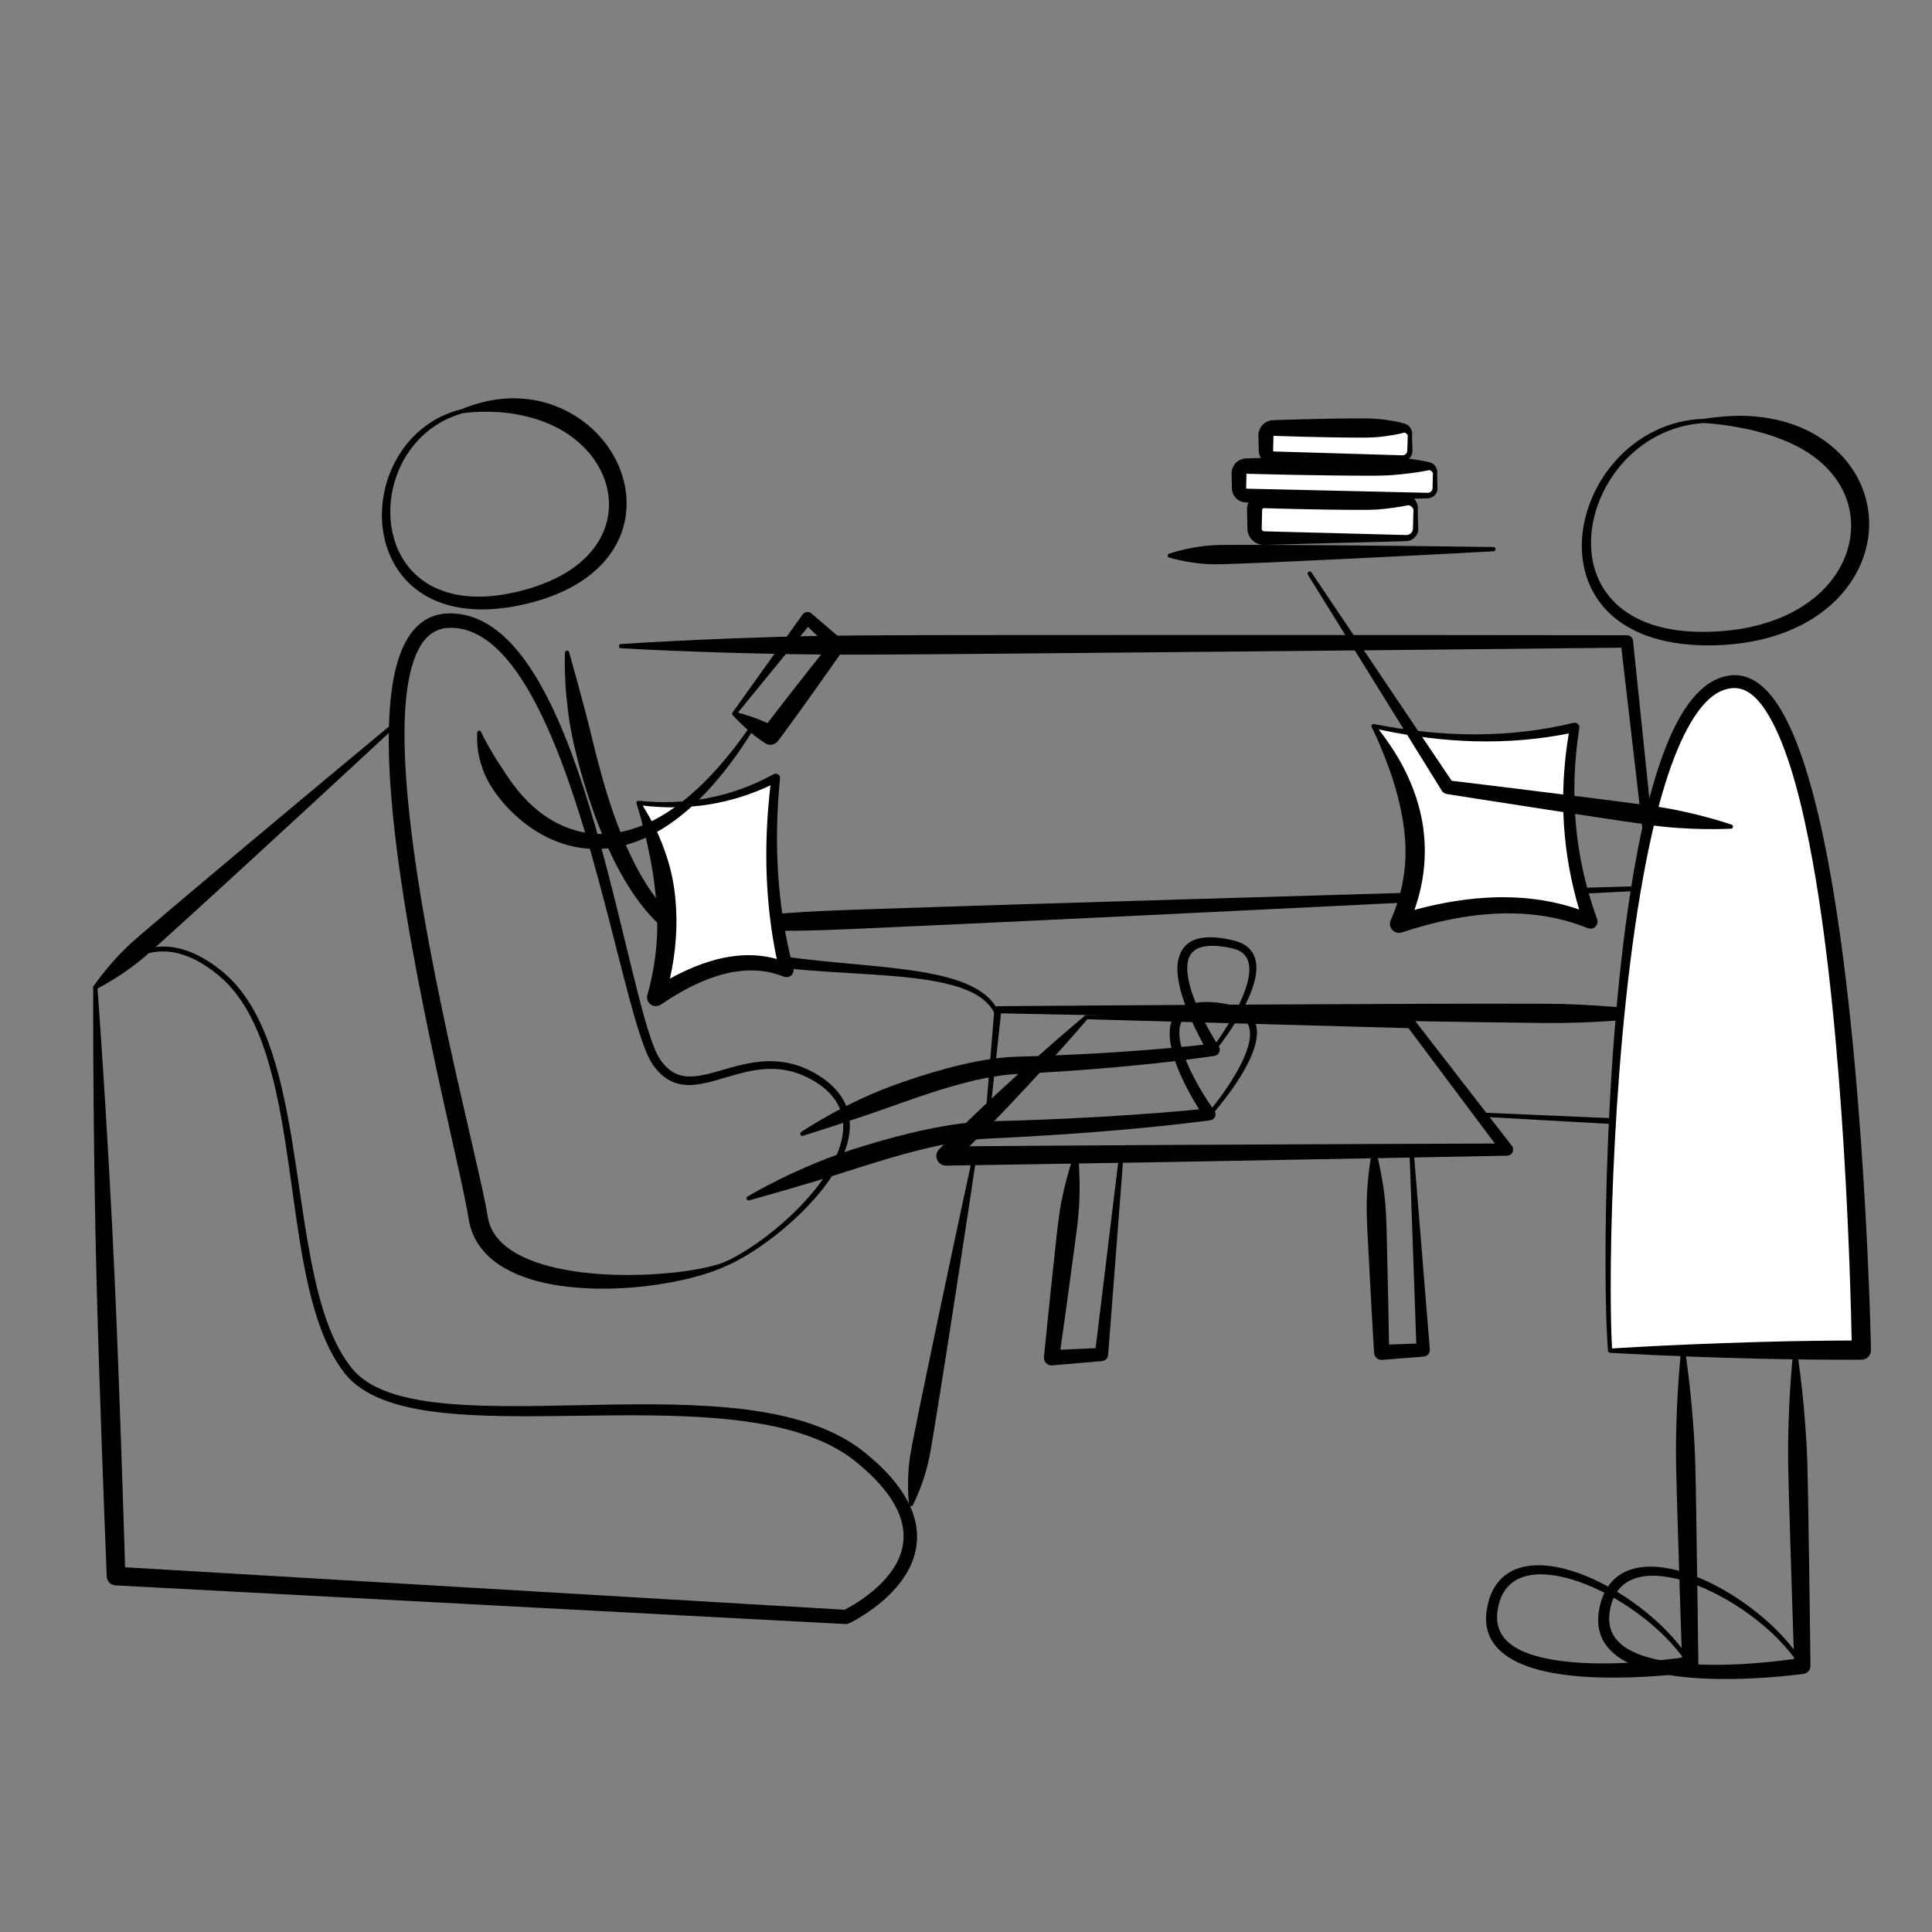<?xml version="1.0" encoding="UTF-8" standalone="no"?><!DOCTYPE svg PUBLIC "-//W3C//DTD SVG 1.1//EN" "http://www.w3.org/Graphics/SVG/1.1/DTD/svg11.dtd"><svg width="100%" height="100%" viewBox="0 0 201 201" version="1.1" xmlns="http://www.w3.org/2000/svg" xmlns:xlink="http://www.w3.org/1999/xlink" xml:space="preserve" xmlns:serif="http://www.serif.com/" style="fill-rule:evenodd;clip-rule:evenodd;stroke-linejoin:round;stroke-miterlimit:2;"><rect x="0" y="0" width="201" height="201" fill="#808080" stroke="none"/><rect id="delivery" x="0.294" y="0.474" width="200" height="200" style="fill:none;"/><path d="M113.032,105.598c-0.06,-0.001 -0.117,0.022 -0.16,0.063c0,0 -2.077,1.742 -4.674,4.044c-1.452,1.287 -3.057,2.748 -4.568,4.149c-1.08,1.001 -2.103,1.975 -2.986,2.827c-1.74,1.677 -2.933,2.881 -2.933,2.881c-0.289,0.285 -0.376,0.718 -0.219,1.093c0.156,0.375 0.525,0.617 0.931,0.612c-0,0 10.941,-0.163 23.35,-0.379c16.254,-0.284 35.024,-0.654 35.024,-0.654c0.24,-0.003 0.457,-0.141 0.563,-0.356c0.105,-0.216 0.079,-0.472 -0.066,-0.663l-10.102,-13.047c-0.093,-0.122 -0.237,-0.195 -0.39,-0.198l-33.77,-0.372Zm0.093,0.444l33.411,0.925c0,0 8.989,12.002 8.989,12.002c-4.464,0.016 -20.019,0.072 -33.773,0.147c-8.864,0.049 -16.98,0.109 -20.894,0.138c0.352,-0.351 0.745,-0.746 1.168,-1.175c0.862,-0.874 1.847,-1.886 2.86,-2.954c1.418,-1.495 2.897,-3.083 4.201,-4.522c2.086,-2.3 3.718,-4.189 4.038,-4.561Z"/><path d="M142.725,119.767c0,-0 -0.182,0.955 -0.355,2.53c-0.062,0.565 -0.118,1.195 -0.152,1.892c-0.028,0.595 -0.038,1.227 -0.028,1.889c0.021,1.39 0.121,2.895 0.197,4.395c0.259,5.163 0.571,10.253 0.571,10.253c0.008,0.21 0.1,0.408 0.256,0.55c0.155,0.141 0.361,0.214 0.571,0.202l4.319,-0.34c0.184,-0.011 0.356,-0.094 0.478,-0.231c0.122,-0.138 0.185,-0.318 0.174,-0.502l-1.671,-20.563c-0.007,-0.121 -0.112,-0.214 -0.233,-0.207c-0.122,0.007 -0.215,0.111 -0.208,0.233l0.703,19.911c-0,-0 -2.837,0.105 -2.837,0.105c-0.026,-1.622 -0.093,-5.533 -0.195,-9.484c-0.039,-1.501 -0.052,-3.01 -0.137,-4.398c-0.041,-0.66 -0.098,-1.29 -0.172,-1.88c-0.086,-0.694 -0.189,-1.317 -0.294,-1.876c-0.293,-1.558 -0.546,-2.496 -0.546,-2.496c-0.005,-0.121 -0.107,-0.216 -0.229,-0.212c-0.121,0.005 -0.217,0.107 -0.212,0.229Z"/><path d="M111.738,120.088c-0,0 -0.328,0.933 -0.748,2.484c-0.151,0.558 -0.307,1.182 -0.452,1.877c-0.123,0.592 -0.237,1.225 -0.334,1.89c-0.204,1.398 -0.346,2.925 -0.513,4.443c-0.572,5.223 -1.078,10.382 -1.078,10.382c-0.028,0.235 0.049,0.469 0.211,0.64c0.163,0.171 0.393,0.262 0.628,0.246l5.192,-0.447c0.336,-0.023 0.607,-0.285 0.64,-0.62l1.631,-21.165c0.012,-0.122 -0.076,-0.23 -0.197,-0.242c-0.122,-0.012 -0.23,0.077 -0.242,0.198l-2.491,20.48c-0,0 -3.666,0.17 -3.666,0.17c0.243,-1.711 0.783,-5.539 1.295,-9.409c0.2,-1.514 0.426,-3.031 0.561,-4.438c0.064,-0.669 0.105,-1.311 0.126,-1.915c0.025,-0.71 0.022,-1.352 0.009,-1.93c-0.038,-1.607 -0.134,-2.591 -0.134,-2.591c0.014,-0.121 -0.072,-0.231 -0.193,-0.245c-0.121,-0.015 -0.231,0.071 -0.245,0.192Z"/><path d="M10.062,102.882c0,0 0.677,-0.327 1.842,-1.052c0.508,-0.316 1.087,-0.699 1.736,-1.173c0.419,-0.306 0.854,-0.651 1.308,-1.03c0.596,-0.498 1.21,-1.065 1.866,-1.656c2.863,-2.576 6.366,-5.791 9.828,-8.97c7.452,-6.84 14.667,-13.54 14.667,-13.54c0.092,-0.08 0.101,-0.219 0.021,-0.311c-0.081,-0.091 -0.22,-0.101 -0.312,-0.02c0,-0 -7.58,6.283 -15.33,12.784c-3.601,3.02 -7.244,6.076 -10.17,8.58c-0.671,0.574 -1.313,1.109 -1.884,1.635c-0.435,0.401 -0.834,0.788 -1.192,1.163c-0.554,0.582 -1.009,1.107 -1.388,1.569c-0.87,1.061 -1.283,1.69 -1.283,1.69c-0.091,0.08 -0.101,0.22 -0.02,0.311c0.08,0.092 0.22,0.101 0.311,0.02Z"/><path d="M9.757,102.564c-0.041,0.043 -0.063,0.101 -0.061,0.16c0,0 -0.019,5.053 0.044,12.265c0.034,3.829 0.096,8.264 0.182,12.873c0.034,1.82 0.078,3.667 0.127,5.515c0.081,3.106 0.172,6.212 0.27,9.19c0.387,11.707 0.785,21.437 0.785,21.437c0.018,0.501 0.414,0.906 0.915,0.934l75.941,4.026c0.122,0.007 0.243,-0.016 0.353,-0.067c0,-0 2.511,-1.172 4.528,-3.296c1.284,-1.352 2.362,-3.083 2.541,-5.125c0.23,-2.631 -1.015,-5.848 -5.512,-9.439c-2.714,-2.167 -6.34,-3.428 -10.46,-4.126c-9.513,-1.611 -21.693,-0.234 -30.931,-0.739c-5.393,-0.295 -9.769,-1.198 -11.902,-3.858c-2.448,-3.052 -3.646,-7.8 -4.553,-13.043c-1.211,-6.994 -1.884,-14.862 -4.121,-20.88c-1.142,-3.07 -2.691,-5.663 -4.908,-7.433c-2.717,-2.17 -5.034,-2.706 -6.999,-2.406c-2.689,0.412 -4.727,2.412 -6.239,4.012Zm0.387,0.235c1.453,-1.511 3.386,-3.383 5.926,-3.751c1.855,-0.268 4.027,0.28 6.573,2.347c2.125,1.725 3.588,4.244 4.665,7.214c2.178,6.002 2.778,13.832 3.927,20.796c0.894,5.414 2.131,10.308 4.631,13.475c1.944,2.463 5.652,3.627 10.333,4.118c7.498,0.787 17.532,-0.101 26.491,0.423c6.512,0.381 12.452,1.492 16.348,4.65c3.944,3.196 5.166,5.958 4.946,8.277c-0.162,1.707 -1.103,3.133 -2.185,4.256c-1.542,1.601 -3.393,2.594 -3.945,2.87c-0.001,0.001 -74.838,-4.419 -74.838,-4.419c-0.081,-2.647 -0.339,-10.937 -0.698,-20.559c-0.112,-2.977 -0.239,-6.082 -0.377,-9.186c-0.081,-1.846 -0.167,-3.692 -0.261,-5.51c-0.239,-4.604 -0.489,-9.031 -0.725,-12.854c-0.409,-6.64 -0.759,-11.442 -0.811,-12.147Z"/><path d="M64.608,67.444c0,0 3.149,0.186 8.374,0.374c2.18,0.079 4.716,0.148 7.536,0.207c1.59,0.033 3.269,0.058 5.023,0.071c1.615,0.013 3.293,0.011 5.024,0.005c6.2,-0.02 13.069,-0.091 20.092,-0.152c25.818,-0.223 53.704,-0.519 58.026,-0.565c-0,-0 4.282,36.975 4.282,36.975c0,-0 0.393,12.221 0.393,12.221c-0,-0 -18.649,-0.807 -18.649,-0.807c-0.121,-0.006 -0.225,0.088 -0.231,0.209c-0.006,0.122 0.088,0.225 0.209,0.231l19.007,1.065c0.095,0.005 0.188,-0.03 0.256,-0.097c0.068,-0.066 0.105,-0.158 0.103,-0.253l-0.253,-12.611c-0,-0.011 -0.001,-0.023 -0.002,-0.035l-3.902,-37.619c-0.036,-0.328 -0.314,-0.575 -0.643,-0.574c-0,0 -30.526,-0.042 -58.605,-0.023c-7.023,0.005 -13.892,-0.001 -20.093,0.037c-1.73,0.01 -3.408,0.024 -5.023,0.052c-1.754,0.03 -3.432,0.07 -5.022,0.118c-2.82,0.085 -5.355,0.178 -7.534,0.277c-5.223,0.238 -8.37,0.453 -8.37,0.453c-0.122,0 -0.22,0.1 -0.219,0.222c0,0.121 0.099,0.22 0.221,0.219Z"/><path d="M94.999,156.526c-0,-0 0.307,-0.573 0.741,-1.697c0.188,-0.486 0.387,-1.053 0.583,-1.726c0.126,-0.432 0.24,-0.9 0.346,-1.403c0.139,-0.658 0.248,-1.375 0.375,-2.13c0.553,-3.294 1.19,-7.367 1.819,-11.394c1.354,-8.669 2.615,-17.113 2.615,-17.113c0.022,-0.12 -0.058,-0.235 -0.178,-0.257c-0.119,-0.021 -0.234,0.058 -0.256,0.178c-0,-0 -1.806,8.345 -3.605,16.931c-0.835,3.99 -1.68,8.026 -2.328,11.302c-0.148,0.751 -0.299,1.46 -0.402,2.125c-0.079,0.508 -0.137,0.986 -0.172,1.435c-0.055,0.699 -0.069,1.299 -0.065,1.82c0.009,1.205 0.093,1.85 0.093,1.85c-0.022,0.119 0.058,0.234 0.177,0.256c0.12,0.022 0.235,-0.057 0.257,-0.177Z"/><path d="M172.953,105.288c-0,0 -1.249,-0.181 -3.454,-0.396c-0.979,-0.095 -2.135,-0.194 -3.455,-0.278c-1.058,-0.067 -2.214,-0.127 -3.456,-0.161c-1.091,-0.03 -2.247,-0.026 -3.457,-0.03c-6.402,-0.018 -14.31,0.024 -22.124,0.058c-16.813,0.073 -33.186,0.2 -33.186,0.2c-0.191,-0.001 -0.351,0.143 -0.369,0.333l-0.881,10.691c-0.011,0.122 0.077,0.229 0.199,0.241c0.121,0.012 0.229,-0.077 0.24,-0.198l1.137,-10.324c2.398,0.05 17.439,0.363 32.85,0.634c7.813,0.138 15.719,0.286 22.121,0.353c1.21,0.012 2.366,0.032 3.457,0.016c1.243,-0.017 2.399,-0.062 3.457,-0.115c1.322,-0.066 2.479,-0.15 3.459,-0.232c2.208,-0.186 3.459,-0.35 3.459,-0.35c0.122,0 0.221,-0.098 0.222,-0.219c0.001,-0.122 -0.098,-0.222 -0.219,-0.223Z"/><path d="M71.376,96.55c-0,0 1.84,0.134 5.058,0.226c1.431,0.041 3.126,0.07 5.052,0.065c1.255,-0.002 2.604,-0.027 4.037,-0.07c1.883,-0.055 3.908,-0.156 6.05,-0.251c9.336,-0.414 20.865,-0.973 32.257,-1.525c24.511,-1.188 48.381,-2.402 48.381,-2.402c0.122,-0.005 0.217,-0.107 0.212,-0.229c-0.005,-0.122 -0.108,-0.216 -0.229,-0.212c-0,0 -23.892,0.661 -48.421,1.397c-11.4,0.343 -22.938,0.689 -32.277,1.008c-2.142,0.073 -4.169,0.131 -6.051,0.223c-1.432,0.071 -2.779,0.151 -4.03,0.247c-1.921,0.147 -3.608,0.308 -5.031,0.461c-3.201,0.344 -5.026,0.621 -5.026,0.621c-0.121,0.005 -0.216,0.108 -0.211,0.23c0.004,0.121 0.107,0.216 0.229,0.211Z"/><path d="M58.778,67.932c0,-0 -0.065,1.216 0.048,3.215c0.048,0.84 0.139,1.804 0.274,2.873c0.076,0.607 0.168,1.242 0.291,1.901c0.208,1.119 0.491,2.299 0.81,3.516c0.687,2.618 1.599,5.39 2.717,7.998c2.011,4.691 4.755,8.828 8.314,10.653c2.982,1.522 6.769,2.253 10.722,2.666c5.743,0.6 11.83,0.547 16.166,1.507c2.63,0.582 4.607,1.522 5.403,3.268c0.048,0.111 0.178,0.162 0.29,0.114c0.111,-0.049 0.163,-0.179 0.114,-0.291c-0.791,-1.9 -2.851,-3.023 -5.653,-3.739c-4.321,-1.103 -10.432,-1.251 -16.18,-2.03c-3.758,-0.509 -7.358,-1.284 -10.161,-2.82c-3.227,-1.76 -5.566,-5.682 -7.319,-10.033c-1.029,-2.55 -1.828,-5.259 -2.489,-7.796c-0.31,-1.189 -0.577,-2.344 -0.845,-3.423c-0.158,-0.637 -0.322,-1.245 -0.476,-1.824c-0.274,-1.025 -0.517,-1.945 -0.736,-2.743c-0.525,-1.908 -0.851,-3.061 -0.851,-3.061c-0.014,-0.121 -0.123,-0.208 -0.244,-0.195c-0.121,0.013 -0.208,0.122 -0.195,0.244Z"/><path d="M142.899,75.542c5.025,7.941 5.336,14.647 2.649,20.567c8.059,-2.591 14.581,-2.462 19.917,-0.233c-2.236,-6.359 -2.857,-13.076 -1.643,-20.198c-6.018,1.38 -12.839,1.563 -20.923,-0.136Z" style="fill:#fff;"/><path d="M142.945,75.326c-0.087,-0.019 -0.176,0.017 -0.227,0.09c-0.05,0.073 -0.053,0.169 -0.005,0.243c0.611,1.229 1.091,2.411 1.533,3.56c0.481,1.253 0.865,2.45 1.167,3.616c0.216,0.832 0.389,1.642 0.52,2.437c0.138,0.835 0.233,1.65 0.272,2.452c0.137,2.835 -0.398,5.487 -1.518,7.995c-0.154,0.34 -0.093,0.74 0.156,1.019c0.248,0.279 0.639,0.386 0.995,0.271c3.524,-1.17 6.749,-1.803 9.708,-1.952c3.589,-0.18 6.782,0.347 9.634,1.503c0.269,0.112 0.58,0.056 0.793,-0.145c0.213,-0.201 0.288,-0.508 0.19,-0.784c-1.155,-3.168 -1.901,-6.43 -2.209,-9.795c-0.299,-3.261 -0.192,-6.616 0.353,-10.075c0.028,-0.162 -0.027,-0.327 -0.147,-0.44c-0.119,-0.113 -0.287,-0.159 -0.448,-0.122c-3.192,0.774 -6.617,1.208 -10.349,1.201c-3.229,-0.006 -6.686,-0.341 -10.418,-1.074Zm0.499,0.561c3.527,0.755 6.817,1.146 9.909,1.232c3.526,0.097 6.793,-0.204 9.859,-0.812c-0.549,3.289 -0.706,6.496 -0.495,9.627c0.2,2.965 0.732,5.861 1.574,8.692c-2.65,-0.921 -5.576,-1.366 -8.814,-1.268c-2.569,0.078 -5.337,0.502 -8.321,1.302c1.025,-2.906 1.386,-5.999 0.788,-9.302c-0.194,-1.072 -0.499,-2.162 -0.921,-3.266c-0.383,-1.002 -0.853,-2.012 -1.436,-3.031c-0.607,-1.057 -1.325,-2.101 -2.143,-3.174l-0,-0Z"/><path d="M66.428,83.534c3.428,7.285 3.64,13.951 1.807,20.222c5.499,-3.644 9.949,-4.366 13.59,-2.834c-1.526,-6.067 -1.95,-12.703 -1.121,-19.983c-4.106,2.165 -8.761,3.239 -14.276,2.595Z" style="fill:#fff;"/><path d="M66.453,83.315c-0.079,-0.009 -0.158,0.025 -0.204,0.09c-0.047,0.065 -0.055,0.151 -0.021,0.223c0.336,1.021 0.586,2.007 0.833,2.989c0.256,1.018 0.466,2.004 0.649,2.982c0.189,1.012 0.333,2.002 0.445,2.981c0.115,1.011 0.206,2.005 0.227,2.99c0.058,2.719 -0.301,5.356 -1.028,7.929c-0.108,0.369 0.026,0.767 0.337,0.996c0.31,0.229 0.73,0.239 1.051,0.026c2.777,-1.887 5.272,-2.995 7.534,-3.394c1.927,-0.34 3.674,-0.167 5.262,0.478c0.258,0.109 0.556,0.062 0.769,-0.121c0.213,-0.183 0.304,-0.47 0.236,-0.742c-0.827,-3.104 -1.361,-6.363 -1.585,-9.789c-0.208,-3.176 -0.151,-6.493 0.191,-9.964c0.019,-0.165 -0.055,-0.327 -0.192,-0.42c-0.138,-0.094 -0.315,-0.104 -0.462,-0.027c-2.095,1.146 -4.341,2 -6.785,2.476c-2.242,0.438 -4.649,0.56 -7.257,0.297Zm0.405,0.495c2.484,0.289 4.798,0.226 6.971,-0.128c2.251,-0.367 4.35,-1.05 6.329,-1.979c-0.376,3.225 -0.505,6.326 -0.397,9.311c0.11,3.038 0.467,5.955 1.05,8.759c-1.475,-0.42 -3.07,-0.516 -4.799,-0.255c-1.928,0.291 -4.028,1.039 -6.317,2.296c0.613,-2.728 0.847,-5.535 0.558,-8.431c-0.071,-0.705 -0.172,-1.417 -0.321,-2.129c-0.145,-0.692 -0.326,-1.383 -0.55,-2.077c-0.322,-0.992 -0.705,-1.982 -1.186,-2.974c-0.392,-0.808 -0.842,-1.592 -1.338,-2.393l0,0Z"/><g><path d="M75.405,131.767c3.427,-1.395 9.252,-5.842 11.766,-10.435c1.909,-3.487 1.946,-7.049 -2.138,-9.527c-3.112,-1.887 -5.94,-1.534 -8.462,-0.882c-1.99,0.514 -3.771,1.24 -5.337,1.037c-0.93,-0.121 -1.767,-0.604 -2.525,-1.697c-0.736,-1.064 -1.476,-3.553 -2.322,-6.838c-1.996,-7.743 -4.483,-19.82 -8.33,-28.529c-1.501,-3.4 -3.216,-6.29 -5.173,-8.249c-1.82,-1.822 -3.859,-2.851 -6.126,-2.834c-2.359,0.019 -3.994,1.431 -5.006,3.922c-1.276,3.146 -1.53,8.14 -1.134,13.957c1.12,16.487 7.334,39.725 8.134,45.11c0.357,2.265 1.72,3.964 3.757,5.136c1.579,0.909 3.568,1.507 5.737,1.826c2.79,0.409 5.879,0.386 8.739,0.067c3.467,-0.388 6.578,-1.202 8.42,-2.064Zm-0.169,-0.407c-1.86,0.673 -4.949,1.136 -8.34,1.258c-2.756,0.099 -5.705,-0.043 -8.357,-0.564c-1.912,-0.375 -3.659,-0.947 -5.043,-1.786c-1.476,-0.895 -2.523,-2.1 -2.768,-3.766c-0.835,-5.366 -7.179,-28.498 -8.429,-44.931c-0.42,-5.517 -0.285,-10.261 0.898,-13.257c0.726,-1.837 1.848,-2.97 3.58,-3c1.885,-0.034 3.567,0.853 5.097,2.353c1.872,1.836 3.506,4.57 4.962,7.775c5.643,12.421 8.577,31.794 11.106,35.359c0.958,1.35 2.023,1.914 3.182,2.051c1.664,0.197 3.554,-0.552 5.661,-1.121c2.334,-0.63 4.958,-1.009 7.866,0.712c3.712,2.195 3.658,5.425 1.971,8.592c-2.406,4.517 -8.052,8.922 -11.386,10.325Z"/><path d="M126.805,108.87c0.99,-1.306 3.633,-5.014 3.884,-7.731c0.145,-1.565 -0.439,-2.827 -2.336,-3.293c-4.088,-1.003 -5.553,0.361 -5.819,2.326c-0.353,2.613 1.703,6.732 2.684,8.514c-1.497,0.169 -4.715,0.498 -9.314,0.792c-2.912,0.186 -6.376,0.361 -10.307,0.468c-3.329,0.102 -7.668,1.232 -11.644,2.617c-0.756,0.264 -1.501,0.533 -2.216,0.821c-0.755,0.304 -1.481,0.619 -2.165,0.939c-1.189,0.557 -2.254,1.104 -3.156,1.603c-1.899,1.052 -3.039,1.831 -3.039,1.831c-0.11,0.053 -0.156,0.185 -0.103,0.294c0.053,0.11 0.185,0.156 0.295,0.103c-0,-0 1.209,-0.376 3.127,-0.999c0.943,-0.306 2.042,-0.671 3.256,-1.075c0.449,-0.15 0.91,-0.31 1.383,-0.476c0.743,-0.261 1.512,-0.53 2.296,-0.807c1.747,-0.616 3.572,-1.254 5.37,-1.768c2.382,-0.68 4.703,-1.187 6.666,-1.283c3.951,-0.2 7.431,-0.454 10.356,-0.714c6.564,-0.584 10.328,-1.183 10.328,-1.183c0.216,-0.032 0.402,-0.17 0.493,-0.369c0.091,-0.197 0.076,-0.427 -0.039,-0.61Zm-0.265,-0.416c0.836,-1.178 2.589,-3.83 3.22,-6.152c0.463,-1.704 0.313,-3.237 -1.593,-3.648c-3.222,-0.693 -4.461,0.096 -4.625,1.639c-0.281,2.642 2.175,6.841 2.998,8.161Z"/><path d="M126.387,115.628c1.092,-1.285 4.131,-5.087 4.368,-7.836c0.131,-1.525 -0.512,-2.766 -2.597,-3.224c-4.27,-0.936 -5.952,0.252 -6.368,2.002c-0.282,1.186 0.042,2.731 0.615,4.249c0.683,1.806 1.709,3.573 2.345,4.591c-1.652,0.166 -5.287,0.498 -10.509,0.793c-3.264,0.185 -7.147,0.358 -11.553,0.463c-3.697,0.1 -8.506,1.219 -12.927,2.585c-0.848,0.262 -1.683,0.528 -2.486,0.814c-0.85,0.303 -1.666,0.618 -2.439,0.939c-1.342,0.559 -2.549,1.109 -3.573,1.612c-2.155,1.061 -3.463,1.852 -3.463,1.852c-0.112,0.048 -0.163,0.178 -0.115,0.29c0.048,0.112 0.178,0.164 0.29,0.115c-0,0 1.353,-0.373 3.501,-0.994c1.055,-0.306 2.287,-0.671 3.647,-1.077c0.504,-0.151 1.022,-0.313 1.552,-0.48c0.833,-0.263 1.696,-0.537 2.577,-0.816c1.96,-0.62 4.011,-1.256 6.03,-1.769c2.669,-0.68 5.268,-1.183 7.468,-1.28c4.424,-0.202 8.321,-0.457 11.596,-0.719c7.351,-0.587 11.569,-1.188 11.569,-1.188c0.219,-0.029 0.407,-0.17 0.495,-0.372c0.078,-0.178 0.068,-0.381 -0.023,-0.55Zm-0.27,-0.389c0.915,-1.139 2.971,-3.871 3.695,-6.251c0.517,-1.699 0.314,-3.216 -1.817,-3.625c-3.492,-0.669 -4.938,-0.008 -5.238,1.423c-0.216,1.026 0.142,2.34 0.67,3.632c0.842,2.062 2.162,4.059 2.69,4.821Z"/><path d="M48.006,42.569c-6.411,1.6 -9.31,8.363 -7.944,13.71c1.233,4.825 5.885,8.58 14.583,6.571c9.617,-2.245 11.926,-8.841 9.838,-14.103c-0.969,-2.443 -2.904,-4.667 -5.597,-6.02c-1.019,-0.511 -2.146,-0.91 -3.364,-1.113c-1.215,-0.203 -2.513,-0.243 -3.871,-0.053c-1.188,0.166 -2.389,0.509 -3.645,1.008l-0,-0Zm0.113,0.426c1.271,-0.181 2.452,-0.183 3.59,-0.125c1.226,0.063 2.358,0.257 3.423,0.542c1.026,0.274 1.974,0.639 2.842,1.093c2.232,1.169 3.91,2.929 4.759,4.956c1.864,4.449 -0.288,9.873 -8.435,11.982c-7.759,2.029 -12.074,-1.116 -13.31,-5.416c-1.428,-4.972 1.169,-11.349 7.131,-13.032l0,0Z"/><path d="M49.646,76.279c-0.022,0.612 -0.007,1.21 0.089,1.862c0.09,0.608 0.253,1.204 0.465,1.815c0.135,0.391 0.301,0.772 0.493,1.149c0.186,0.369 0.406,0.725 0.64,1.074c0.803,1.194 1.812,2.29 2.954,3.224c2.584,2.115 5.903,3.383 9.627,2.764c4.496,-0.749 9.659,-4.304 14.771,-12.764c0.066,-0.103 0.036,-0.239 -0.067,-0.305c-0.102,-0.066 -0.239,-0.036 -0.304,0.067c-5.296,7.794 -10.293,11.025 -14.609,11.53c-2.279,0.267 -4.338,-0.265 -6.118,-1.259c-1.884,-1.053 -3.414,-2.655 -4.602,-4.382c-0.211,-0.306 -0.412,-0.615 -0.612,-0.92c-0.207,-0.315 -0.412,-0.621 -0.609,-0.932c-0.314,-0.494 -0.605,-0.966 -0.876,-1.452c-0.301,-0.541 -0.586,-1.021 -0.809,-1.551c-0.022,-0.12 -0.137,-0.199 -0.256,-0.177c-0.12,0.022 -0.199,0.137 -0.177,0.257Z"/><path d="M76.214,74.124c-0.039,0.05 -0.054,0.114 -0.042,0.176c0.012,0.062 0.05,0.116 0.104,0.148c0,0 0.55,0.604 1.278,1.274c0.331,0.305 0.679,0.602 1.013,0.863c0.584,0.454 1.074,0.761 1.074,0.761c0.436,0.259 0.998,0.148 1.302,-0.259c-0,0 0.923,-1.232 2.071,-2.822c2.012,-2.79 4.728,-6.665 4.728,-6.665c0.233,-0.311 0.191,-0.747 -0.095,-1.009l-3.214,-2.761c-0.13,-0.118 -0.303,-0.177 -0.479,-0.161c-0.175,0.015 -0.335,0.104 -0.442,0.244l-7.298,10.211Zm0.557,0.015l7.293,-8.92c-0,0 2.059,1.995 2.059,1.995c-0.885,1.112 -3.017,3.8 -4.646,5.901c-0.662,0.853 -1.238,1.61 -1.623,2.119c-0.118,-0.056 -0.246,-0.114 -0.381,-0.173c-0.389,-0.17 -0.815,-0.334 -1.242,-0.479c-0.604,-0.206 -1.149,-0.36 -1.459,-0.443l-0.001,-0Z"/></g><g><path d="M167.505,140.52l26.15,-0.058c-0,-0 -1.095,-70.173 -13.36,-69.544c-12.264,0.628 -13.626,57.395 -12.79,69.602Z" style="fill:#fff;"/><path d="M167.285,140.535c0.008,0.116 0.104,0.206 0.221,0.206c-0,-0 3.444,0.201 7.845,0.375c2.467,0.097 5.227,0.18 7.846,0.243c1.872,0.044 3.669,0.072 5.23,0.087c3.074,0.03 5.23,0.014 5.23,0.014c0.267,-0 0.523,-0.108 0.71,-0.299c0.188,-0.19 0.291,-0.448 0.286,-0.715c0,-0 -0.584,-30.376 -4.496,-51.018c-1.416,-7.474 -3.294,-13.681 -5.686,-16.798c-1.256,-1.637 -2.673,-2.468 -4.21,-2.381c-2.081,0.119 -3.921,1.642 -5.451,4.296c-1.954,3.392 -3.465,8.662 -4.601,14.816c-3.31,17.944 -3.501,43.457 -2.924,51.174Zm0.427,-0.248c-0.456,-7.947 0.073,-33.054 3.557,-50.723c1.179,-5.98 2.691,-11.101 4.633,-14.381c1.282,-2.167 2.716,-3.519 4.428,-3.597c1.62,-0.073 2.926,1.347 4.122,3.649c1.728,3.326 3.075,8.491 4.151,14.48c3.293,18.332 3.936,44.329 4.037,49.749c-0.921,0.002 -2.411,0.011 -4.217,0.037c-1.561,0.022 -3.358,0.057 -5.23,0.11c-2.619,0.074 -5.378,0.17 -7.844,0.278c-3.766,0.166 -6.831,0.348 -7.637,0.398l0,-0Z"/><path d="M177.255,43.573c-7.377,0.244 -12.408,6.67 -12.676,12.692c-0.254,5.704 3.67,11.124 13.853,10.871c10.813,-0.29 16.201,-6.813 16.027,-12.91c-0.089,-3.13 -1.603,-6.232 -4.661,-8.39c-1.052,-0.742 -2.286,-1.385 -3.713,-1.83c-1.322,-0.412 -2.8,-0.679 -4.434,-0.737c-1.369,-0.047 -2.821,0.069 -4.396,0.304l-0,-0Zm0.02,0.44c1.538,0.086 2.923,0.31 4.222,0.57c1.475,0.297 2.784,0.695 3.966,1.169c1.208,0.486 2.266,1.051 3.174,1.708c2.493,1.804 3.824,4.264 3.941,6.835c0.245,5.395 -4.634,10.956 -14.199,11.415c-9.205,0.46 -12.949,-4.25 -12.853,-9.415c0.107,-5.71 4.769,-11.865 11.749,-12.282l0,0Z"/><path d="M174.952,171.459c-2.729,-3.542 -7.312,-6.743 -11.389,-8.018c-4.382,-1.37 -8.16,-0.516 -8.883,4.036c-0.482,3.041 1.387,4.875 4.291,5.905c6.109,2.169 17.008,0.618 17.008,0.618c0.416,-0.065 0.721,-0.428 0.711,-0.849c0,-0 -0.088,-7.929 -0.222,-15.964c-0.028,-1.614 -0.049,-3.231 -0.094,-4.789c-0.021,-0.698 -0.046,-1.384 -0.08,-2.052c-0.043,-0.811 -0.095,-1.594 -0.153,-2.343c-0.101,-1.3 -0.207,-2.484 -0.319,-3.512c-0.261,-2.399 -0.496,-3.9 -0.496,-3.9c-0.003,-0.121 -0.104,-0.218 -0.225,-0.215c-0.122,0.003 -0.219,0.104 -0.216,0.225c0,0 -0.166,1.51 -0.317,3.919c-0.065,1.032 -0.116,2.219 -0.158,3.523c-0.024,0.75 -0.04,1.535 -0.046,2.348c-0.004,0.668 0.003,1.354 0.014,2.052c0.026,1.559 0.079,3.176 0.125,4.788c0.167,5.758 0.356,11.46 0.449,14.228Zm0.028,0.833c-2.677,-3.582 -7.466,-6.838 -11.661,-8.032c-3.735,-1.063 -7.015,-0.485 -7.528,3.379c-0.421,3.148 2.375,4.465 5.835,5.047c4.903,0.826 11.23,0.067 13.36,-0.235l-0.006,-0.159Z"/><path d="M186.616,171.603c-2.729,-3.542 -7.313,-6.744 -11.389,-8.018c-4.383,-1.371 -8.16,-0.516 -8.883,4.035c-0.482,3.042 1.387,4.876 4.29,5.906c6.11,2.168 17.009,0.618 17.009,0.618c0.416,-0.065 0.72,-0.428 0.711,-0.85c-0,0 -0.088,-7.929 -0.223,-15.964c-0.027,-1.613 -0.048,-3.231 -0.094,-4.789c-0.02,-0.697 -0.045,-1.383 -0.079,-2.051c-0.043,-0.811 -0.095,-1.595 -0.153,-2.343c-0.102,-1.301 -0.207,-2.484 -0.319,-3.513c-0.262,-2.398 -0.496,-3.899 -0.496,-3.899c-0.003,-0.122 -0.104,-0.218 -0.226,-0.216c-0.121,0.003 -0.218,0.104 -0.215,0.226c-0,0 -0.166,1.51 -0.317,3.918c-0.065,1.033 -0.116,2.22 -0.158,3.524c-0.024,0.75 -0.041,1.535 -0.046,2.347c-0.004,0.669 0.003,1.355 0.014,2.053c0.026,1.558 0.079,3.175 0.125,4.788c0.167,5.757 0.355,11.459 0.449,14.228Zm0.028,0.833c-2.677,-3.582 -7.466,-6.838 -11.662,-8.032c-3.735,-1.063 -7.014,-0.485 -7.528,3.378c-0.42,3.148 2.375,4.465 5.836,5.048c4.903,0.826 11.23,0.067 13.359,-0.235l-0.005,-0.159Z"/><path d="M180.105,85.779c0,0 -0.955,-0.334 -2.595,-0.775c-0.748,-0.202 -1.623,-0.415 -2.615,-0.628c-0.554,-0.119 -1.14,-0.231 -1.755,-0.335c-0.567,-0.096 -1.158,-0.177 -1.765,-0.26c-3.246,-0.447 -6.957,-0.899 -10.326,-1.321c-4.785,-0.6 -8.886,-1.094 -10.022,-1.23c-0,-0 -14.585,-21.673 -14.585,-21.673c-0.066,-0.102 -0.203,-0.131 -0.305,-0.065c-0.102,0.066 -0.132,0.203 -0.065,0.305l13.945,22.491c0.113,0.174 0.296,0.291 0.502,0.32c-0,-0 4.667,0.741 10.287,1.6c3.357,0.514 7.049,1.092 10.294,1.548c0.607,0.085 1.198,0.169 1.769,0.231c0.62,0.068 1.215,0.121 1.78,0.157c1.012,0.066 1.913,0.1 2.687,0.11c1.698,0.023 2.708,-0.038 2.708,-0.038c0.121,0.017 0.232,-0.067 0.249,-0.188c0.017,-0.121 -0.067,-0.232 -0.188,-0.249Z"/><path d="M121.709,58.027c-0,-0 0.576,0.186 1.692,0.39c0.48,0.088 1.035,0.17 1.689,0.23c0.419,0.038 0.868,0.057 1.349,0.061c0.628,0.006 1.305,-0.029 2.02,-0.054c3.118,-0.11 6.966,-0.293 10.77,-0.474c8.188,-0.389 16.153,-0.825 16.153,-0.825c0.122,-0.003 0.219,-0.103 0.216,-0.225c-0.002,-0.122 -0.103,-0.219 -0.225,-0.216c0,-0 -7.976,-0.118 -16.173,-0.181c-3.808,-0.029 -7.66,-0.058 -10.78,-0.043c-0.716,0.003 -1.393,-0.005 -2.021,0.026c-0.48,0.024 -0.928,0.061 -1.345,0.115c-0.652,0.086 -1.202,0.19 -1.679,0.297c-1.107,0.249 -1.675,0.458 -1.675,0.458c-0.122,0.002 -0.218,0.103 -0.216,0.225c0.002,0.121 0.103,0.218 0.225,0.216Z"/><path d="M147.274,53.031c0,-0.543 -0.441,-0.984 -0.984,-0.984l-14.785,-0c-0.543,-0 -0.984,0.441 -0.984,0.984l0,1.968c0,0.543 0.441,0.983 0.984,0.983l14.785,0c0.543,0 0.984,-0.44 0.984,-0.983l0,-1.968Z" style="fill:#fff;"/><path d="M147.495,53.031c0.078,-0.36 -0.049,-0.683 -0.234,-0.971c-0.208,-0.324 -0.565,-0.482 -0.971,-0.57c0,0 -0.861,-0.181 -2.218,-0.334c-0.342,-0.039 -0.712,-0.065 -1.108,-0.084c-0.354,-0.017 -0.725,-0.023 -1.109,-0.024c-4.357,-0.01 -10.35,0.176 -10.35,0.176c-0.496,0.011 -0.947,0.209 -1.265,0.542c-0.315,0.329 -0.518,0.773 -0.507,1.265c-0,-0 0.045,1.968 0.045,1.968c0.012,0.474 0.201,0.904 0.519,1.207c0.315,0.3 0.739,0.493 1.208,0.481c-0,0 14.785,-0.386 14.785,-0.386c0.357,-0.01 0.679,-0.156 0.906,-0.397c0.223,-0.236 0.363,-0.555 0.354,-0.905c-0,-0 -0.055,-1.968 -0.055,-1.968Zm-0.441,-0l-0.055,1.968c-0.006,0.192 -0.093,0.362 -0.223,0.485c-0.126,0.119 -0.299,0.185 -0.486,0.18c0,-0 -14.785,-0.387 -14.785,-0.387c-0.075,-0.001 -0.136,-0.045 -0.184,-0.095c-0.044,-0.046 -0.058,-0.114 -0.057,-0.183c0,-0 0.045,-1.968 0.045,-1.968c0.002,-0.052 0.035,-0.093 0.07,-0.126c0.032,-0.03 0.079,-0.036 0.126,-0.035c-0,0 5.993,0.186 10.35,0.176c0.384,-0.001 0.755,-0.007 1.109,-0.024c0.396,-0.019 0.766,-0.045 1.109,-0.084c1.356,-0.153 2.217,-0.334 2.217,-0.334c0.152,-0.033 0.3,-0.071 0.421,0.006c0.156,0.101 0.3,0.225 0.343,0.421Z"/><path d="M149.296,49.257c0,-0.423 -0.344,-0.767 -0.767,-0.767l-18.858,-0c-0.423,-0 -0.767,0.344 -0.767,0.767l0,1.534c0,0.423 0.344,0.767 0.767,0.767l18.858,0c0.423,0 0.767,-0.344 0.767,-0.767l0,-1.534Z" style="fill:#fff;"/><path d="M148.529,48.054c-0.032,-0.015 -0.07,-0.026 -0.113,-0.034c-0.172,-0.032 -0.513,-0.106 -1.018,-0.182c-0.458,-0.068 -1.027,-0.141 -1.698,-0.208c-0.437,-0.043 -0.908,-0.085 -1.414,-0.11c-0.45,-0.022 -0.924,-0.028 -1.414,-0.029c-5.556,-0.016 -13.201,0.201 -13.201,0.201c-0.43,0.009 -0.821,0.179 -1.098,0.467c-0.274,0.285 -0.451,0.671 -0.443,1.098c0,-0 0.031,1.534 0.031,1.534c0.009,0.415 0.174,0.792 0.452,1.059c0.275,0.264 0.647,0.434 1.058,0.425c0,0 18.858,-0.43 18.858,-0.43c0.289,-0.007 0.55,-0.125 0.735,-0.319c0.182,-0.191 0.297,-0.45 0.29,-0.735c0,0 -0.037,-1.534 -0.037,-1.534c0.055,-0.291 -0.054,-0.552 -0.209,-0.779c-0.171,-0.252 -0.457,-0.376 -0.779,-0.437l0,0.013Zm-18.851,1.234c0.25,0.007 7.731,0.216 13.194,0.201c0.49,-0.002 0.964,-0.007 1.414,-0.03c0.506,-0.025 0.977,-0.066 1.414,-0.11c0.671,-0.067 1.24,-0.139 1.698,-0.208c0.727,-0.109 1.131,-0.202 1.131,-0.202c0.11,-0.021 0.219,-0.046 0.305,0.013c0.11,0.074 0.215,0.165 0.242,0.305l-0.038,1.534c-0.003,0.139 -0.066,0.261 -0.159,0.35c-0.091,0.086 -0.215,0.133 -0.35,0.13c0,-0 -18.858,-0.43 -18.858,-0.43l-0.024,-0.05l0.031,-1.503Z"/><path d="M146.682,45.316c-0,-0.435 -0.353,-0.787 -0.788,-0.787l-13.402,-0c-0.435,-0 -0.788,0.352 -0.788,0.787l0,1.574c0,0.435 0.353,0.788 0.788,0.788l13.402,-0c0.435,-0 0.788,-0.353 0.788,-0.788l-0,-1.574Z" style="fill:#fff;"/><path d="M145.894,44.004c-0.012,-0.004 -0.026,-0.008 -0.04,-0.012c-0.061,-0.015 -0.176,-0.051 -0.362,-0.089c-0.352,-0.072 -0.899,-0.171 -1.608,-0.26c-0.31,-0.038 -0.645,-0.068 -1.005,-0.088c-0.32,-0.018 -0.657,-0.024 -1.005,-0.025c-3.95,-0.012 -9.382,0.183 -9.382,0.183c-0.441,0.011 -0.841,0.184 -1.123,0.481c-0.278,0.293 -0.46,0.686 -0.449,1.122c0,-0 0.041,1.574 0.041,1.574c0.012,0.42 0.178,0.802 0.461,1.07c0.28,0.265 0.654,0.438 1.07,0.426c-0,-0 13.402,-0.399 13.402,-0.399c0.3,-0.009 0.571,-0.132 0.762,-0.335c0.187,-0.199 0.306,-0.467 0.296,-0.762c0,0 -0.05,-1.574 -0.05,-1.574c0.075,-0.304 -0.037,-0.573 -0.187,-0.821c-0.17,-0.282 -0.475,-0.408 -0.821,-0.493l0,0.002Zm0.567,1.312l-0.05,1.574c-0.004,0.14 -0.071,0.263 -0.165,0.352c-0.091,0.085 -0.217,0.13 -0.352,0.126c0,-0 -13.402,-0.399 -13.402,-0.399c-0,0 -0.044,-0.079 -0.044,-0.079c-0,0 0.041,-1.574 0.041,-1.574l0.003,0.029c-0,-0 5.432,0.194 9.382,0.183c0.348,-0.001 0.685,-0.008 1.005,-0.026c0.36,-0.02 0.695,-0.049 1.005,-0.088c0.709,-0.088 1.256,-0.188 1.608,-0.26c0.269,-0.054 0.402,-0.099 0.402,-0.099c0.106,-0.026 0.206,-0.083 0.292,-0.031c0.119,0.071 0.239,0.147 0.275,0.292Z"/></g></svg>